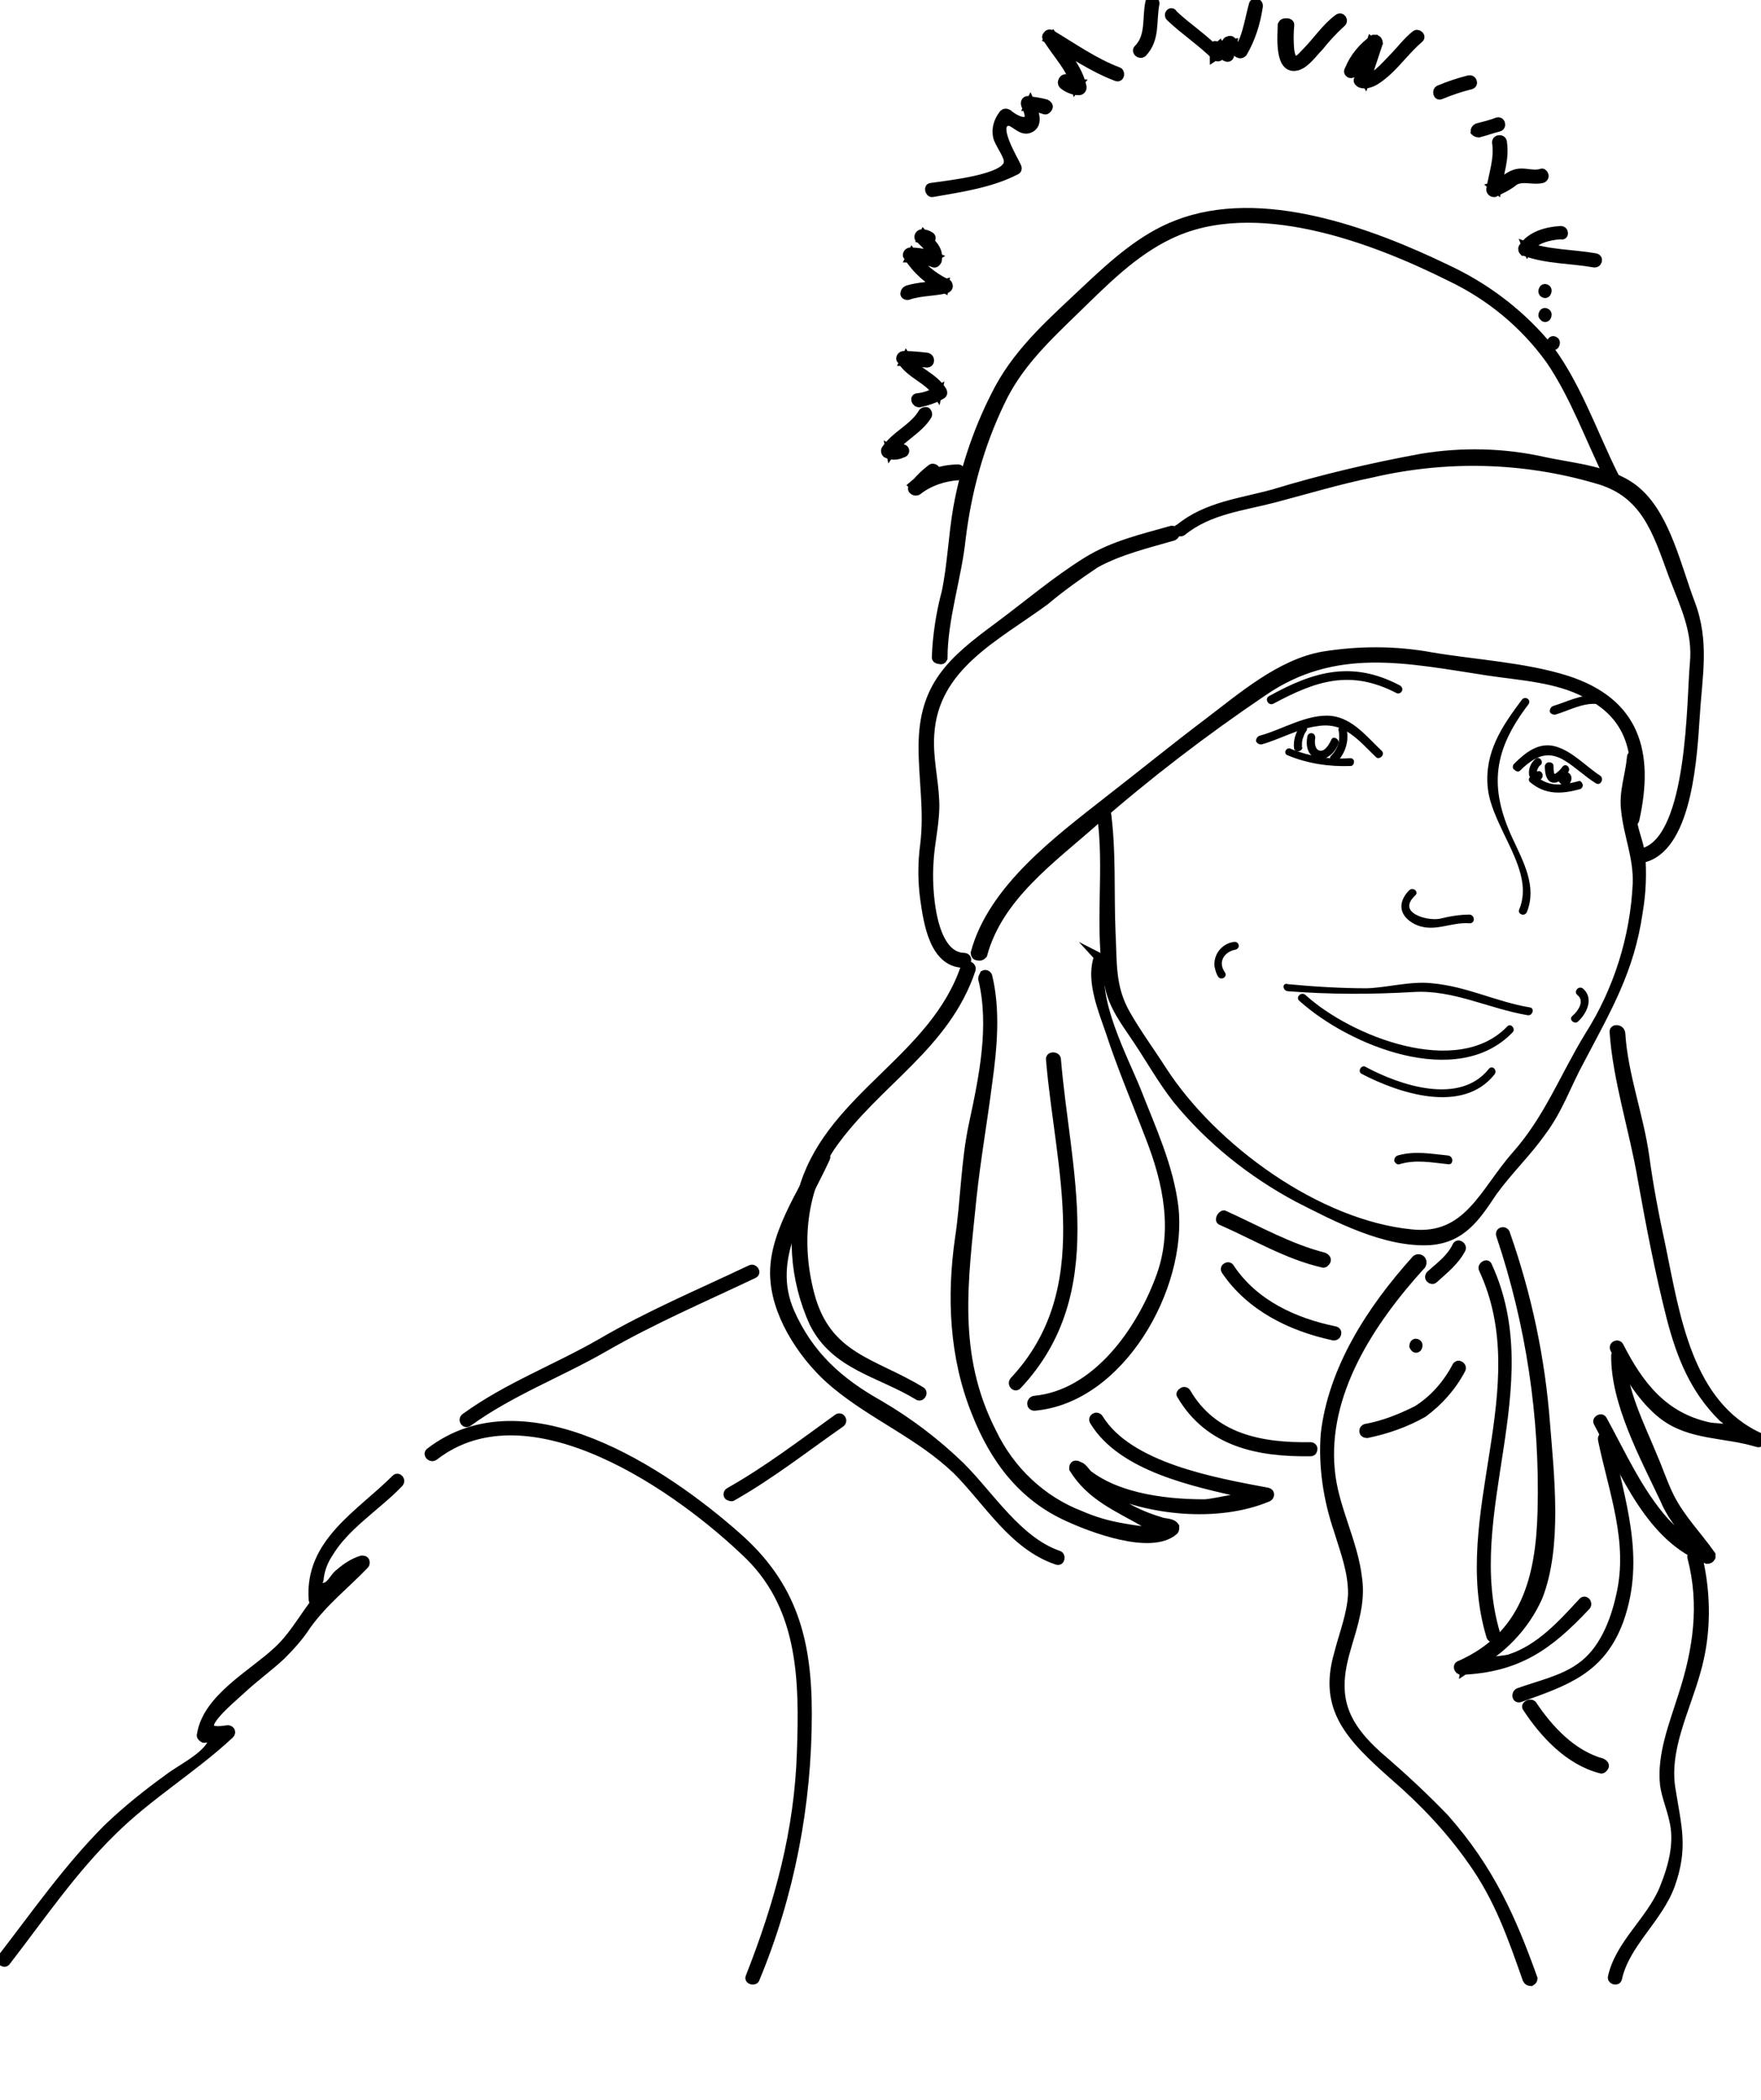 <?xml version="1.0" encoding="utf-8"?>
<!-- Generator: Adobe Illustrator 22.1.0, SVG Export Plug-In . SVG Version: 6.00 Build 0)  -->
<svg version="1.1" id="Calque_1" xmlns="http://www.w3.org/2000/svg" xmlns:xlink="http://www.w3.org/1999/xlink" x="0px" y="0px"
	 viewBox="0 0 212.8 253.7" style="enable-background:new 0 0 212.8 253.7;" xml:space="preserve">
<style type="text/css">
	.st0{stroke:#000000;stroke-miterlimit:10;}
	.st1{stroke:#000000;stroke-width:0.25;stroke-miterlimit:10;}
</style>
<title>Melanie</title>
<path class="st0" d="M197.1,91.5c-0.2,2.2-1,4.2-0.7,6.4c0.3,3,1.5,5.6,1.4,8.8c-0.3,6.5-2.3,12.9-5.8,18.4c-3,4.9-4.9,10-8.8,14.4
	s-5.8,10.2-12.6,9.5c-11.4-1.1-24-10.3-30.1-19.7c-1.4-2.2-3.1-4.5-4.4-6.8c-1.9-3.3-1.6-6.3-1.8-9.9c-0.2-4.8,0.1-10-0.6-14.8
	c-0.1-0.5-0.8-0.3-0.7,0.2c1.1,6.9-0.4,14.2,1,21.1c0.5,2.5,2,4.4,3.4,6.5c1.6,2.4,3,4.9,4.8,7.2c4,4.9,9,8.9,14.6,11.9
	c4.7,2.4,10.6,5.5,16,5.2c3.9-0.3,5.6-2.9,7.6-5.9c1.8-2.5,4-4.6,5.8-7.1c2.2-2.9,3.1-5.8,4.8-8.9c3.2-6.1,6-10.8,7-17.8
	c0.4-2.3,0.5-4.7,0.3-7c-0.2-1.4-0.8-2.7-1-4.1c-0.5-2.8,0.2-5,0.4-7.6C197.8,91,197.1,91,197.1,91.5L197.1,91.5z"/>
<path class="st0" d="M118.8,115.3c1.9-7,8.3-11.5,13.5-16.1c6.4-5.6,13.2-10.8,20.3-15.6c8.7-6,17.4-4,27.2-2.5
	c4,0.6,8.3,0.8,11.9,2.7c6.3,3.1,6.5,8.9,5.2,15c-0.1,0.5,0.6,0.7,0.7,0.2c1.8-8.1,0.1-14.2-8.3-16.9c-5.1-1.6-10.9-1.9-16.3-2.8
	c-4.3-0.8-8.8-0.8-13.1-0.1c-5.2,0.9-9.9,5-14,8.1s-7.9,6.2-11.9,9.3c-6.1,4.8-14.1,10.7-16.2,18.5c0,0.2,0.1,0.4,0.3,0.4
	C118.5,115.6,118.6,115.5,118.8,115.3L118.8,115.3z"/>
<path class="st0" d="M116.5,115.6c-4.1-0.1-4.4-8.6-4.2-11.3c0.1-2.5,0.8-5,0.7-7.5c-0.1-2.7-0.8-5.3-0.6-8.1
	c0.5-8.2,7.9-11.7,13.9-16.1c1.9-1.6,4-3.1,6.1-4.5c2.9-1.6,6.3-2.4,9.4-3.3c0.2-0.1,0.3-0.3,0.3-0.5c-0.1-0.2-0.3-0.3-0.5-0.3l0,0
	c-3.5,1-7.1,1.8-10.3,3.8c-3.7,2.3-7.1,5.2-10.6,7.8c-5.7,4.2-9.2,7.2-9.2,14.6c0,4.1,0.7,7.7,0.2,11.8c-0.3,2.2-0.3,4.4,0,6.6
	c0.4,2.8,1.1,7.7,4.7,7.8C117,116.3,117,115.6,116.5,115.6L116.5,115.6z"/>
<path class="st0" d="M142.9,64.2c3.2-2.6,7.3-3,11.1-4s7.8-2.2,11.7-3c9-2.1,18.3-1.9,27.2,0.7c5.9,1.6,7.3,6.3,9.2,11.5
	c1.4,3.7,3,6.8,2.6,10.8c-0.4,4.2-0.2,20.8-6,22.7c-0.4,0.2-0.3,0.9,0.2,0.7c5.2-1.7,5.7-12.7,6-17.1c0.3-4.9,1.2-9-0.6-13.7
	c-1.6-4.2-2.9-10.2-6.3-13.3c-2.9-2.7-7.7-3-11.4-3.8c-4.9-1.1-9.9-1.2-14.8-0.4c-6,1.1-12,2.5-17.9,4.3c-4,1.1-8.1,1.5-11.4,4.2
	C141.9,64,142.5,64.5,142.9,64.2L142.9,64.2z"/>
<path class="st0" d="M114,79.5c0-4.8,1.7-9.7,2.2-14.5c0.7-5.7,2.2-11.2,4.7-16.4c2.1-4.5,5.5-7.7,9-11.1s7-7,11.4-9.1
	c10.3-5,24.6,0.4,34,5.1c4.8,2.3,8.9,5.7,12,10c3,4.4,4.8,9.6,7.2,14.4c0.2,0.4,0.9,0.1,0.6-0.4c-2.7-5.4-4.7-11.5-8.5-16.2
	c-3.2-3.7-7.2-6.7-11.7-8.8c-9.3-4.5-22.5-9.4-32.7-5.4c-4.2,1.6-7.7,4.8-10.9,7.8c-3.9,3.7-8,7.2-10.6,12c-2.4,4.5-4.1,9.4-5,14.4
	c-0.6,3.4-0.7,6.8-1.4,10.2c-0.7,2.6-1.1,5.3-1.2,7.9c0,0.2,0.2,0.3,0.4,0.3C113.8,79.8,113.9,79.7,114,79.5L114,79.5z"/>
<path class="st0" d="M115.8,56.6c-2,0-4,0.7-5.5,2l0.6,0.5c0.6-0.7,1.3-1.4,2.1-2c0.4-0.3-0.2-0.8-0.5-0.5c-0.8,0.6-1.6,1.4-2.2,2.2
	c-0.3,0.4,0.3,0.7,0.6,0.5c1.4-1.1,3.2-1.7,5-1.8C116.2,57.4,116.2,56.6,115.8,56.6L115.8,56.6z"/>
<path class="st0" d="M108.9,54.2c-0.5,0.2-0.9,0.3-1.4,0l0.1,0.5c1.2-1.8,3.4-2.7,4.5-4.5c0.1-0.2,0-0.4-0.1-0.5
	c-0.2-0.1-0.4,0-0.5,0.1l0,0c-1.1,1.9-3.3,2.7-4.5,4.5c-0.1,0.2,0,0.4,0.1,0.5c0.6,0.3,1.3,0.3,1.9,0
	C109.6,54.7,109.4,54,108.9,54.2L108.9,54.2z"/>
<path class="st0" d="M111.1,48.7c0.9-0.2,1.9-0.5,2.7-1c0.2-0.1,0.2-0.3,0.1-0.5c-1.1-1.8-3.3-2.3-4.4-4.1l-0.3,0.6
	c0.9,0,1.9,0.1,2.8,0.2c0.5,0,0.5-0.7,0-0.8c-0.9-0.1-1.8-0.2-2.8-0.2c-0.2,0-0.4,0.2-0.4,0.4c0,0.1,0,0.1,0.1,0.2
	c1.1,1.8,3.3,2.3,4.4,4.1l0.1-0.5c-0.8,0.5-1.6,0.8-2.5,0.9C110.4,48,110.6,48.7,111.1,48.7L111.1,48.7z"/>
<path class="st0" d="M109.8,35.7c1.5-0.5,3.1-0.4,4.6-0.8c0.2-0.1,0.3-0.3,0.2-0.5c0-0.1-0.1-0.2-0.2-0.2c-1.7-0.8-3.1-2-4.2-3.6
	l-0.3,0.6c1,0,2,0.2,2.9,0.6c0.2,0.1,0.4-0.1,0.5-0.3c0.3-1.4-0.8-2.2-1.7-3.2l-0.3,0.6l0.7,0.2c0.4,0.2,0.8-0.4,0.4-0.6
	c-0.3-0.2-0.6-0.3-1-0.3c-0.2,0-0.4,0.2-0.4,0.4c0,0.1,0,0.2,0.1,0.2c0.6,0.7,1.7,1.4,1.5,2.5l0.5-0.3c-1-0.4-2.1-0.6-3.1-0.6
	c-0.2,0-0.4,0.2-0.4,0.4c0,0.1,0,0.1,0.1,0.2c1.1,1.7,2.6,3,4.4,3.9l0.1-0.7c-1.5,0.4-3.1,0.3-4.6,0.8c-0.2,0.1-0.3,0.3-0.3,0.5
	S109.7,35.8,109.8,35.7L109.8,35.7L109.8,35.7z"/>
<path class="st0" d="M112.7,23.3c3.4-0.6,7-1.1,10.1-2.7c0.2-0.1,0.2-0.3,0.1-0.5c-0.4-0.9-3-5.1-1.1-5.4c0.7-0.1,1.5,1.2,2.5,0.9
	c1.5-0.5,0.6-2.4,0.2-3.3l-0.3,0.6c0.7,0,1.4,0.2,2,0.4c0.2,0.1,0.4-0.1,0.5-0.3s-0.1-0.4-0.3-0.5c-0.7-0.2-1.5-0.3-2.2-0.4
	c-0.3,0-0.4,0.3-0.3,0.6c1.3,2.6-0.7,2.2-2.1,1c-0.2-0.1-0.4-0.1-0.5,0c0,0,0,0-0.1,0.1c-0.6,0.8-0.9,1.7-0.7,2.7
	c0.2,0.9,1.4,2.3,1.3,3.1c-0.1,2-7.4,2.7-9.3,3C112.1,22.6,112.3,23.4,112.7,23.3z"/>
<path class="st0" d="M128.5,10.3c0.5,0.4,1.2,0.7,1.9,0.7c0.2,0,0.4-0.2,0.4-0.4v-0.1c-0.5-2.4-2.3-4.2-3.6-6.2l-0.5,0.5
	c2.7,1.6,5.3,3.4,8.2,4.5c0.5,0.2,0.6-0.6,0.2-0.7c-2.9-1.1-5.4-2.9-8.1-4.5c-0.2-0.1-0.4,0-0.5,0.2c-0.1,0.1-0.1,0.2,0,0.3
	c1.2,2,3,3.7,3.5,6l0.4-0.5c-0.5,0-1.1-0.2-1.5-0.6C128.5,9.3,128.1,10,128.5,10.3L128.5,10.3z"/>
<path class="st0" d="M138.1,6.4c1.6-1.7,1.1-3.8,1.5-5.9c0.1-0.5-0.6-0.7-0.7-0.2c-0.4,1.9,0.1,4.1-1.4,5.6
	C137.2,6.2,137.7,6.7,138.1,6.4L138.1,6.4z"/>
<path class="st0" d="M141.4,2.1c1.8,1.7,3.8,3,5.5,4.7c0.3,0.3,0.7,0,0.6-0.4s-0.1-0.6-0.2-0.9L146.7,6c0.5,0.3,1,0.6,1.4,0.9
	c0.2,0.1,0.4,0.1,0.5-0.1V6.7c0.1-0.5,0.3-1,0.4-1.5l-0.7,0.1c0.3,0.5,0.8,0.9,1.4,1.2c0.2,0.1,0.4,0,0.5-0.1l0,0
	c1-1.7,1.6-3.6,1.9-5.6c0.1-0.5-0.6-0.7-0.7-0.2c-0.3,1.1-0.5,2.2-0.8,3.2s-0.8,2.7-1.7,1.2c-0.1-0.2-0.3-0.2-0.5-0.1
	c-0.1,0-0.2,0.1-0.2,0.2c-0.1,0.5-0.3,1-0.4,1.5l0.6-0.2c-0.5-0.3-1-0.6-1.4-0.9c-0.2-0.1-0.4,0-0.5,0.2c0,0.1-0.1,0.2,0,0.3
	c0.1,0.3,0.2,0.6,0.2,0.9l0.6-0.4c-1.6-1.8-3.7-3.1-5.5-4.8C141.6,1.2,141,1.7,141.4,2.1z"/>
<path class="st0" d="M154.9,3c0,1.1-0.5,5.7,1.9,5c1-0.3,1.9-1.6,2.6-2.3c0.8-1,1.7-2,2.7-2.9c0.4-0.3,0-0.9-0.4-0.6
	c-1.5,1.1-2.6,2.8-3.9,4.1c-0.3,0.3-0.7,0.8-1,0.9c-0.7,0.2-0.8-0.6-0.9-1.1c-0.1-1-0.1-2.1,0-3.1c0-0.2-0.2-0.3-0.4-0.3
	C155.1,2.7,155,2.8,154.9,3L154.9,3z"/>
<path class="st0" d="M163.6,8.7c0.6-1.4,1.5-2.5,2.7-3.4l-0.6-0.4c-0.5,1.6-1.1,3.2-1.6,4.7c-0.1,0.2,0.1,0.4,0.3,0.5
	c1.2,0.4,2.5-0.8,3.3-1.5c1.3-1.2,2.4-2.7,3.8-3.9c0.4-0.3-0.2-0.8-0.5-0.5c-1,0.8-1.8,1.9-2.7,2.8s-2.4,2.8-3.6,2.4l0.3,0.5
	c0.6-1.6,1.1-3.2,1.6-4.7c0-0.2-0.1-0.4-0.3-0.5c-0.1,0-0.2,0-0.3,0c-1.3,0.9-2.4,2.2-3,3.7C162.7,8.8,163.3,9.2,163.6,8.7
	L163.6,8.7z"/>
<path class="st0" d="M174.1,11.5c1.2-0.5,2.4-0.9,3.6-1.2c0.5-0.1,0.3-0.8-0.2-0.7c-1.2,0.3-2.4,0.7-3.6,1.2
	C173.5,11,173.7,11.7,174.1,11.5z"/>
<path class="st0" d="M178.7,16.1c0.8-0.2,1.6-0.5,2.4-0.7c0.5-0.1,0.3-0.9-0.2-0.7c-0.8,0.3-1.6,0.5-2.4,0.7
	c-0.2,0.1-0.3,0.3-0.3,0.5C178.3,16,178.5,16.1,178.7,16.1L178.7,16.1z"/>
<path class="st0" d="M180.8,17.2c0.3,2-0.4,3.8-0.7,5.7c0,0.2,0.2,0.4,0.4,0.4h0.1c0.8-0.4,1.7-0.8,2.4-1.4c1-0.6,2.3,0,3.4-0.3
	c0.2-0.1,0.3-0.3,0.2-0.5s-0.2-0.3-0.4-0.2c-1.1,0.3-2.1-0.3-3.2,0.1s-1.6,1.2-2.6,1.5l0.5,0.4c0.3-2,1-3.7,0.7-5.7
	C181.6,16.7,180.8,16.7,180.8,17.2L180.8,17.2z"/>
<path class="st0" d="M188.6,27.8c-1.7,0.1-3.6,0.6-4.6,2.1c-0.1,0.2,0,0.4,0.1,0.5c0,0,0,0,0.1,0c2.7,1,5.6,0.9,8.4,1.4
	c0.5,0.1,0.7-0.6,0.2-0.7c-2.8-0.5-5.7-0.4-8.4-1.4l0.2,0.5c0.8-1.3,2.6-1.7,4-1.8C189.1,28.6,189.1,27.8,188.6,27.8L188.6,27.8z"/>
<path class="st0" d="M186.7,35.5c0.2,0,0.3-0.2,0.3-0.4s-0.2-0.3-0.3-0.3c-0.2,0-0.3,0.2-0.3,0.4S186.6,35.5,186.7,35.5z"/>
<path class="st0" d="M186.7,38.4c0.2,0,0.3-0.2,0.3-0.4s-0.2-0.3-0.3-0.3c-0.2,0-0.3,0.2-0.3,0.4C186.4,38.2,186.6,38.4,186.7,38.4z
	"/>
<path class="st0" d="M187.7,41.8c0.2,0,0.3-0.2,0.3-0.4s-0.2-0.3-0.3-0.3c-0.2,0-0.3,0.2-0.3,0.4C187.4,41.6,187.5,41.7,187.7,41.8z
	"/>
<path class="st1" d="M184,84.6c-2.4,3.2-4.5,6.3-4.1,10.5c0.5,4.9,5.8,10,3.8,14.8c-0.2,0.4,0.5,0.7,0.7,0.2c1.2-3-0.4-5.9-1.7-8.7
	c-3-6.4-2.3-10.9,1.9-16.4C184.9,84.6,184.3,84.2,184,84.6z"/>
<path class="st1" d="M170.4,107.6c-1.3,1.3-1.3,2.8,0.4,3.8c2.3,1.3,4.4-0.2,6.8,0c0.5,0,0.5-0.7,0-0.8c-1.2,0-2.4,0.2-3.6,0.5
	c-1.7,0.3-5.4-0.8-3.1-3C171.3,107.8,170.8,107.3,170.4,107.6L170.4,107.6z"/>
<path class="st1" d="M166.9,90.8c-1.8-1.7-3.5-3.9-6-4.2c-2.9-0.3-6,1.7-8.7,2.4c-0.2,0.1-0.3,0.3-0.3,0.5c0.1,0.2,0.3,0.3,0.5,0.3
	c2.2-0.6,4.4-1.9,6.7-2.2c3.4-0.6,5.1,1.7,7.3,3.8C166.7,91.6,167.2,91.1,166.9,90.8L166.9,90.8z"/>
<path class="st1" d="M183.6,93c1.7-1.7,3.4-2.6,5.6-1.2c1.3,0.8,2.4,1.9,3.7,2.7c0.4,0.3,0.8-0.4,0.4-0.7c-1.7-1.1-3.3-2.9-5.3-3.5
	s-3.6,0.7-5,2.1c-0.1,0.2-0.1,0.4,0.1,0.5C183.3,93.1,183.5,93.1,183.6,93L183.6,93z"/>
<path class="st1" d="M155.6,91.1c2.4,1,5,1.4,7.6,1.3c0.2,0,0.3-0.2,0.3-0.4c0-0.2-0.2-0.3-0.3-0.3c-2.5,0.2-4.9-0.2-7.2-1.1
	C155.6,90.3,155.2,90.9,155.6,91.1L155.6,91.1z"/>
<path class="st1" d="M185,94.4c1.8,1.5,3.7,1.4,5.9,0.8c0.2-0.1,0.3-0.3,0.2-0.5s-0.2-0.3-0.4-0.2c-1.9,0.5-3.5,0.7-5.1-0.6
	C185.2,93.6,184.6,94.1,185,94.4L185,94.4z"/>
<path class="st1" d="M157.1,88c-0.5,0.7-0.7,1.6-0.6,2.4c0.1,0.2,0.3,0.3,0.5,0.2c0.2-0.1,0.3-0.2,0.2-0.4c0-0.3,0-0.7,0.1-1
	s0.2-0.6,0.4-0.9C158.1,87.9,157.4,87.5,157.1,88L157.1,88z"/>
<path class="st1" d="M161.6,91.8c0.9-1,1.3-2.4,1-3.7c-0.2-0.4-0.9-0.3-0.7,0.2c0.2,1.1-0.1,2.2-0.9,3
	C160.6,91.6,161.1,92.1,161.6,91.8L161.6,91.8z"/>
<path class="st1" d="M185.8,93.3c-0.2,0.1-0.2,0-0.2-0.2c0.1-0.3,0.2-0.6,0.5-0.8c0.3-0.3-0.2-0.9-0.5-0.5c-0.5,0.4-0.8,1.1-0.7,1.8
	c0.1,0.4,0.6,0.7,1,0.6c0,0,0.1,0,0.1-0.1C186.5,93.9,186.3,93.1,185.8,93.3L185.8,93.3z"/>
<path class="st0" d="M189.1,94.4c0.2,0,0.3-0.2,0.3-0.4c0-0.2-0.2-0.3-0.3-0.3c-0.2,0-0.3,0.2-0.3,0.4
	C188.8,94.2,188.9,94.3,189.1,94.4z"/>
<path class="st1" d="M158.1,89c-0.2,1,0,2.2,1.1,2.5s2.1-0.8,2.4-1.7c0.2-0.4-0.5-0.8-0.6-0.4c-0.3,0.6-0.8,1.5-1.5,1.4
	s-0.8-1-0.7-1.6S158.2,88.5,158.1,89z"/>
<path class="st1" d="M186.8,92.5c0,0.7,0.1,2.1,1.2,1.9c0.6-0.2,1.1-0.6,1.4-1.2c0.3-0.4-0.2-0.9-0.5-0.5c-0.2,0.3-0.5,0.6-0.8,0.8
	c-0.1,0.1-0.2,0.1-0.3,0.1c-0.2-0.1-0.2-0.9-0.2-1.1s-0.2-0.3-0.4-0.3C187,92.2,186.9,92.3,186.8,92.5z"/>
<path class="st1" d="M155.6,119.6c5,0.4,10.1,0.4,15.2,0.1c4.8-0.3,9.1,2,13.8,2.8c0.5,0.1,0.7-0.7,0.2-0.7
	c-4.1-0.7-7.5-2.5-11.7-2.9c-2.6-0.3-5.3,0.5-7.9,0.6c-3.2,0-6.4-0.2-9.6-0.5C155.1,118.8,155.1,119.5,155.6,119.6z"/>
<path class="st1" d="M157.1,120.8c6,5.4,19,10.7,25.6,3.8c0.3-0.3-0.2-0.9-0.5-0.5c-6.1,6.3-19,1.2-24.5-3.8
	C157.3,119.9,156.7,120.5,157.1,120.8z"/>
<path class="st1" d="M164.6,129.6c4.4,2.3,12.1,4.9,15.9,0.1c0.3-0.4-0.2-0.9-0.5-0.5c-3.6,4.5-10.9,2-15-0.2
	C164.6,128.7,164.2,129.4,164.6,129.6L164.6,129.6z"/>
<path class="st1" d="M149.1,113.9c-1.4,0.2-2.4,1.5-2.2,2.9c0.1,0.4,0.2,0.8,0.4,1.1c0.3,0.4,0.9,0,0.6-0.4
	c-0.9-1.3-0.1-2.6,1.3-2.9C149.8,114.5,149.6,113.8,149.1,113.9L149.1,113.9z"/>
<path class="st1" d="M190.7,120.1c1,0.8,0.1,2.1-0.6,2.7c-0.4,0.3,0.2,0.8,0.5,0.5c1-0.9,1.9-2.7,0.6-3.8
	C190.8,119.2,190.3,119.8,190.7,120.1z"/>
<path class="st1" d="M169.1,140.5c2-0.6,3.9-0.2,5.9,0c0.5,0.1,0.5-0.7,0-0.8c-2.1-0.2-4-0.6-6.1,0c-0.2,0.1-0.3,0.3-0.3,0.5
	C168.7,140.4,168.9,140.6,169.1,140.5L169.1,140.5z"/>
<path class="st0" d="M116.6,116.8c-3.7,11-15.9,15.5-19.4,26.3c-1.7,5.5-1.3,11.4,1.1,16.7c2.6,5.2,8,6,12.6,8.8
	c0.4,0.3,0.8-0.4,0.4-0.6c-5.7-3.5-11.4-4-13.4-11.7c-1.6-6.1-1-12.6,2.6-17.9c5.4-7.7,13.8-12,16.9-21.3
	C117.5,116.6,116.7,116.4,116.6,116.8z"/>
<path class="st0" d="M132.6,115.9c-0.8,2.7,0.6,6.1,1.5,8.7c1.4,4.3,3.2,8.5,4.8,12.7c2.2,5.6,3.4,11.5,1.2,17.2
	c-2.4,6.4-7.7,13.9-15.1,14.6c-0.5,0.1-0.5,0.8,0,0.8c10.4-0.9,18-14.4,16.9-24.1c-0.6-4.9-2.7-9.4-4.5-14c-1.6-4-5.5-11.2-4.2-15.7
	c0.1-0.2-0.1-0.4-0.3-0.5C132.9,115.6,132.7,115.7,132.6,115.9L132.6,115.9z"/>
<path class="st0" d="M126.9,128c1.1,13.2,5.9,27.8-4.4,38.8c-0.3,0.4,0.2,0.9,0.5,0.5c10.5-11.2,5.8-25.9,4.7-39.4
	C127.6,127.5,126.8,127.5,126.9,128z"/>
<path class="st0" d="M195,124.6c0.4,5.9,2.4,11.9,3.4,17.8c1,5.6,2.1,11.3,3.5,16.8c1.2,4.6,2.8,8.6,6.2,12l3.1,2.5
	c0.3-1.3-3.9-1.2-4.7-1.4c-5.5-1.2-8.4-5-10.8-9.7c-0.2-0.4-0.9-0.1-0.6,0.4c1.5,2.9,3.3,6,5.9,8c3.3,2.5,7.5,2.1,11.4,3.3
	c0.4,0.1,0.7-0.5,0.3-0.7c-8.7-3.9-10.2-14.7-11.9-22.9c-0.8-3.7-1.5-7.3-2-11c-0.7-5-2.6-9.9-2.9-14.9
	C195.8,124.2,195,124.2,195,124.6L195,124.6z"/>
<path class="st0" d="M195.2,163.7c-0.1,5.7,3.5,12.3,5.9,17.4c0.5,1.2,1.2,2.3,2,3.3c3.2,4.1-0.3,1.1-1.9-0.6
	c-3.2-3.6-5.2-8.1-7.5-12.3c-0.2-0.4-0.9,0-0.6,0.4c3.2,5.9,6.3,14,13.2,16.5c0.2,0,0.4-0.1,0.5-0.3c0-0.1,0-0.2,0-0.3
	c-1.7-2.4-3.7-4.4-5-7c-0.8-1.6-1.3-3.2-2-4.8c-1.5-3.7-3.8-8.1-3.8-12.2c0-0.2-0.2-0.3-0.4-0.3
	C195.4,163.4,195.2,163.5,195.2,163.7L195.2,163.7z"/>
<path class="st0" d="M193.6,173.9c1.3,6.3,3.7,12.3,2.2,18.8c-0.7,3.2-2.1,6.8-4.9,8.7c-2.1,1.5-4.9,2.1-7.4,3
	c-0.4,0.2-0.3,0.9,0.2,0.7c5.6-2,9.8-3.4,12-9.4c2.7-7.6,0.1-14.4-1.4-21.9C194.2,173.2,193.5,173.4,193.6,173.9L193.6,173.9z"/>
<path class="st0" d="M181.3,149.2c3.6,10.7,5.3,22,5,33.3c-0.2,8.1-2,15.1-9.9,18.6c-0.4,0.1-0.2,0.7,0.2,0.7
	c6.8-0.3,10.5-2.9,15.1-7.8c0.3-0.4-0.2-0.9-0.5-0.5c-2.5,2.7-5.1,5.6-8.7,6.8c-0.7,0.3-5.5,0.4-5.6,1.5c0.3-0.2,0.7-0.4,1-0.5
	c3.5-1.8,6.4-4.8,8-8.4c2.4-6.1,1.4-14.7,0.9-21c-0.6-7.8-2.2-15.4-4.8-22.8C181.9,148.5,181.1,148.7,181.3,149.2L181.3,149.2z"/>
<path class="st0" d="M179.2,153.3c6.7,14.4-3.5,29.7,0.9,44.3c0.1,0.5,0.9,0.3,0.7-0.2c-4.4-14.6,5.7-30-1-44.5
	C179.7,152.5,179,152.9,179.2,153.3z"/>
<path class="st0" d="M184.5,206.3c2.1,3.2,5.1,6.4,8.9,7.4c0.2,0.1,0.4-0.1,0.5-0.3s-0.1-0.4-0.3-0.5l0,0c-3.6-1-6.4-4-8.4-7
	C184.9,205.6,184.2,206,184.5,206.3L184.5,206.3z"/>
<path class="st0" d="M118.7,118.2c1.4,5.7,0.1,11.9-1.1,17.5c-1,4.6-1,9.3-1.7,13.9c-1,7-0.7,14.3,2,21c2.2,5.6,5.6,10.2,11.2,12.7
	c2.6,1.2,10,4.1,12.8,1.6c0.1-0.1,0.1-0.3,0.1-0.5c-0.4-0.6-1.2-0.4-1.9-0.7c-2.7-0.8-5.2-2.2-7.4-4c-0.5-0.5-1.7-2.5-2.2-2.6
	c-0.9-0.2,2.5,2.7,2.6,2.7c5.8,2.8,14.1,3.6,20.1,1.1c0.3-0.1,0.4-0.6,0-0.7c-6.4-1.2-16.8-3-20.4-8.9c-0.3-0.4-0.9,0-0.6,0.4
	c3.4,5.6,12.3,7.4,18,8.7c0.6,0.1,2.3,0.2,2.7,0.6c-0.9-0.9-6,0.6-7.4,0.6c-4.9,0-11.6-0.8-15.2-4.6c-0.2-0.1-0.4-0.1-0.5,0
	s-0.1,0.3-0.1,0.4c2.1,3.4,5.4,4.7,8.7,6.6c0.7,0.4,1.9,0.1,0.9,0.7c-0.7,0.4-2.9-0.1-3.6-0.2c-1.8-0.3-3.5-0.8-5.1-1.5
	c-4.7-1.8-8.5-5.4-10.7-10c-4.8-9.4-3.4-18.3-2.4-28.3c0.5-4.7,1.3-9.2,1.9-13.9c0.6-4.3,1-8.8,0-12.9c-0.1-0.2-0.3-0.3-0.5-0.2
	C118.8,117.9,118.7,118.1,118.7,118.2L118.7,118.2z"/>
<path class="st0" d="M99.1,139.5c-2.1,4.6-6,9.9-5.5,15.2c0.4,4.7,3.8,9.6,7.3,12.5c4.7,3.9,10.2,6.1,14.7,10.4
	c3.8,3.8,6.8,9.1,12.1,10.9c0.5,0.2,0.6-0.6,0.2-0.7c-4.9-1.7-8.2-7.1-11.8-10.7c-3-2.9-6.3-5.4-9.9-7.5c-4.8-2.7-8.4-5.9-10.7-11.1
	c-2.9-6.6,1.6-12.7,4.3-18.6C100,139.5,99.3,139.1,99.1,139.5z"/>
<path class="st1" d="M187.9,86.2c1.7-0.5,3.2-1.4,5-1.3c0.5,0,0.5-0.7,0-0.8c-1.9-0.1-3.5,0.8-5.2,1.3c-0.2,0.1-0.3,0.3-0.3,0.5
	C187.4,86.1,187.7,86.2,187.9,86.2L187.9,86.2z"/>
<path class="st1" d="M169.1,82.9c-5.7-3-10.3-1.7-15.7,1.3c-0.4,0.2-0.1,0.9,0.4,0.7c5.2-2.8,9.4-4.2,15-1.3
	C169.2,83.8,169.6,83.2,169.1,82.9L169.1,82.9z"/>
<path class="st0" d="M90.7,153.3c-6.1,2.9-12.3,5.5-18.1,8.9c-5.4,3.1-11.3,5.3-16.4,9c-0.4,0.3,0,0.9,0.4,0.6
	c5.1-3.7,11-5.9,16.4-9c5.9-3.4,12-6,18.1-8.9C91.5,153.7,91.1,153.1,90.7,153.3z"/>
<path class="st0" d="M52.5,175.9C64,167,82.2,179.8,90.6,188c6.4,6.4,6.5,15.1,6.2,23.6c-0.3,9.6-2.7,18.3-6.2,27.2
	c-0.2,0.4,0.6,0.6,0.7,0.2c4.2-10.1,6.3-21,6.3-32c0-8.9-1.8-15.5-8.5-21.4c-8.8-7.8-25.7-19.1-37.2-10.2
	C51.6,175.7,52.1,176.2,52.5,175.9L52.5,175.9z"/>
<path class="st0" d="M47.8,178.6c-4.3,4.3-10.5,7.7-10,14.6c0,0.2,0.2,0.4,0.4,0.4c0.1,0,0.1,0,0.2-0.1c1-0.7,2-1.6,2.8-2.6
	c3.4-3.8-1.1,0.4-2,1.3c-2.1,2.2-3.4,5.1-5.7,7.2c-3,2.8-8.5,5.7-9.2,10.1c-0.1,0.2,0.1,0.4,0.3,0.5h0.1c2.5-0.1,1.4-0.3,0.8,0.7
	c-1,1.7-3.8,3-5.2,4.1c-2.5,1.8-5,3.8-7.3,6c-4.8,4.8-8.7,10.4-12.8,15.7c-0.3,0.4,0.4,0.8,0.6,0.4c4.1-5.3,7.9-10.9,12.7-15.6
	c4.4-4.4,9.8-7.6,14.3-11.8c0.3-0.3,0-0.7-0.4-0.6c-4.9,0.8,0.3-3.4,1.8-4.8s3.3-2.7,4.8-4.1c1.1-1.1,2.2-2.3,3.1-3.7
	c2.1-2.9,4.6-4.8,7-7.3c0.1-0.1,0.1-0.4,0-0.5s-0.2-0.1-0.4-0.1c-1,0.3-1.9,0.9-2.7,1.6c-0.7,0.5-1,1.6-1.9,1.7
	c-0.8,0.6-1,0.3-0.5-0.9c0.1-1.1,0.5-2.2,1.1-3.1c2-3.4,5.8-5.7,8.5-8.5C48.6,178.8,48.1,178.3,47.8,178.6L47.8,178.6z"/>
<path class="st0" d="M171.1,152.1c-5.5,6.1-10.1,13.3-11,21.1c-0.3,3.9,0.3,7.9,1.6,11.7c0.8,2.6,1.7,4.9,1.7,7.6
	c-0.1,2.5-1.1,4.9-1.7,7.3c-1.9,6.6,1.4,10,6.7,14.7c3.6,3.1,6.8,6.5,9.4,10.2c3.3,4.6,4.9,9.3,6.7,14.4c0.1,0.2,0.3,0.3,0.5,0.3
	c0.2-0.1,0.3-0.3,0.3-0.4l0,0c-2.6-7.3-5.3-13.3-10.7-19.4c-2.5-2.6-5.2-5.1-8-7.5c-4.7-4.2-5.5-7.6-3.8-13.2
	c0.8-2.7,1.7-5.4,1.3-8.2c-0.5-4.5-2.9-8.6-3.3-13.1c-0.9-9.2,4.7-17.9,11-24.8C172.1,152.2,171.5,151.8,171.1,152.1L171.1,152.1z"
	/>
<path class="st0" d="M142.7,168.5c3.4,5.8,9.4,7,15.7,6.9c0.2,0,0.3-0.2,0.3-0.4s-0.2-0.3-0.3-0.3c-6,0.1-11.8-1-15-6.5
	c-0.1-0.2-0.4-0.2-0.5-0.1C142.7,168.2,142.6,168.4,142.7,168.5L142.7,168.5z"/>
<path class="st0" d="M165.2,173.2c2.4-0.5,4.7-1.3,6.8-2.5c1.9-1.4,3.5-3.2,4.6-5.3c0.1-0.2,0-0.4-0.2-0.5s-0.3,0-0.4,0.1
	c-1.1,2.1-2.7,4-4.8,5.3c-2,1-4,1.8-6.2,2.2c-0.2,0.1-0.3,0.3-0.2,0.5C164.8,173.1,165,173.2,165.2,173.2L165.2,173.2z"/>
<path class="st0" d="M148.1,153.5c3,4.4,7.9,6.8,13,7.9c0.5,0.1,0.7-0.6,0.2-0.7c-4.9-1-9.7-3.2-12.6-7.5
	C148.5,152.7,147.8,153.1,148.1,153.5L148.1,153.5z"/>
<path class="st0" d="M147.6,147.5c4.1,1.8,7.9,4.1,12.2,5.1c0.2,0.1,0.4-0.1,0.5-0.3s-0.1-0.4-0.3-0.5c-4.3-1.1-8.1-3.3-12.1-5.1
	C147.6,146.7,147.2,147.4,147.6,147.5L147.6,147.5z"/>
<path class="st0" d="M173.3,154.5c1.2-1.1,2.5-2.1,3.3-3.6c0.2-0.4-0.4-0.8-0.6-0.4c-0.7,1.5-2,2.4-3.1,3.4
	C172.4,154.3,173,154.8,173.3,154.5z"/>
<path class="st0" d="M171.1,162.9c0.2,0,0.3-0.2,0.3-0.4s-0.2-0.3-0.3-0.3c-0.2,0-0.3,0.2-0.3,0.4
	C170.9,162.8,171,162.9,171.1,162.9z"/>
<path class="st0" d="M88.5,180.8c4.6-2.6,8.8-5.9,13.1-8.9c0.4-0.3,0-0.9-0.4-0.6c-4.3,3.1-8.5,6.3-13.1,8.9
	c-0.2,0.1-0.2,0.4-0.1,0.5C88.2,180.8,88.4,180.9,88.5,180.8z"/>
<path class="st0" d="M204.4,188.1c1.5,5.7,0.7,11.2-1.1,16.7c-1.1,3.5-2.6,7.2-2.2,10.8c0.2,1.4,0.8,2.8,1.1,4.2
	c0.7,2.8-0.1,5.7-1.2,8.4c-1.6,3.8-5.3,6.6-6.2,10.6c-0.1,0.4,0.6,0.6,0.7,0.2c0.9-4.2,4.9-7.2,6.4-11.3c1.6-4.5,0.8-7,0.1-11.4
	c-0.9-4.9,1.7-9.7,3-14.4c1.3-4.5,1.3-9.3,0.2-13.9C205,187.6,204.3,187.8,204.4,188.1L204.4,188.1z"/>
</svg>
